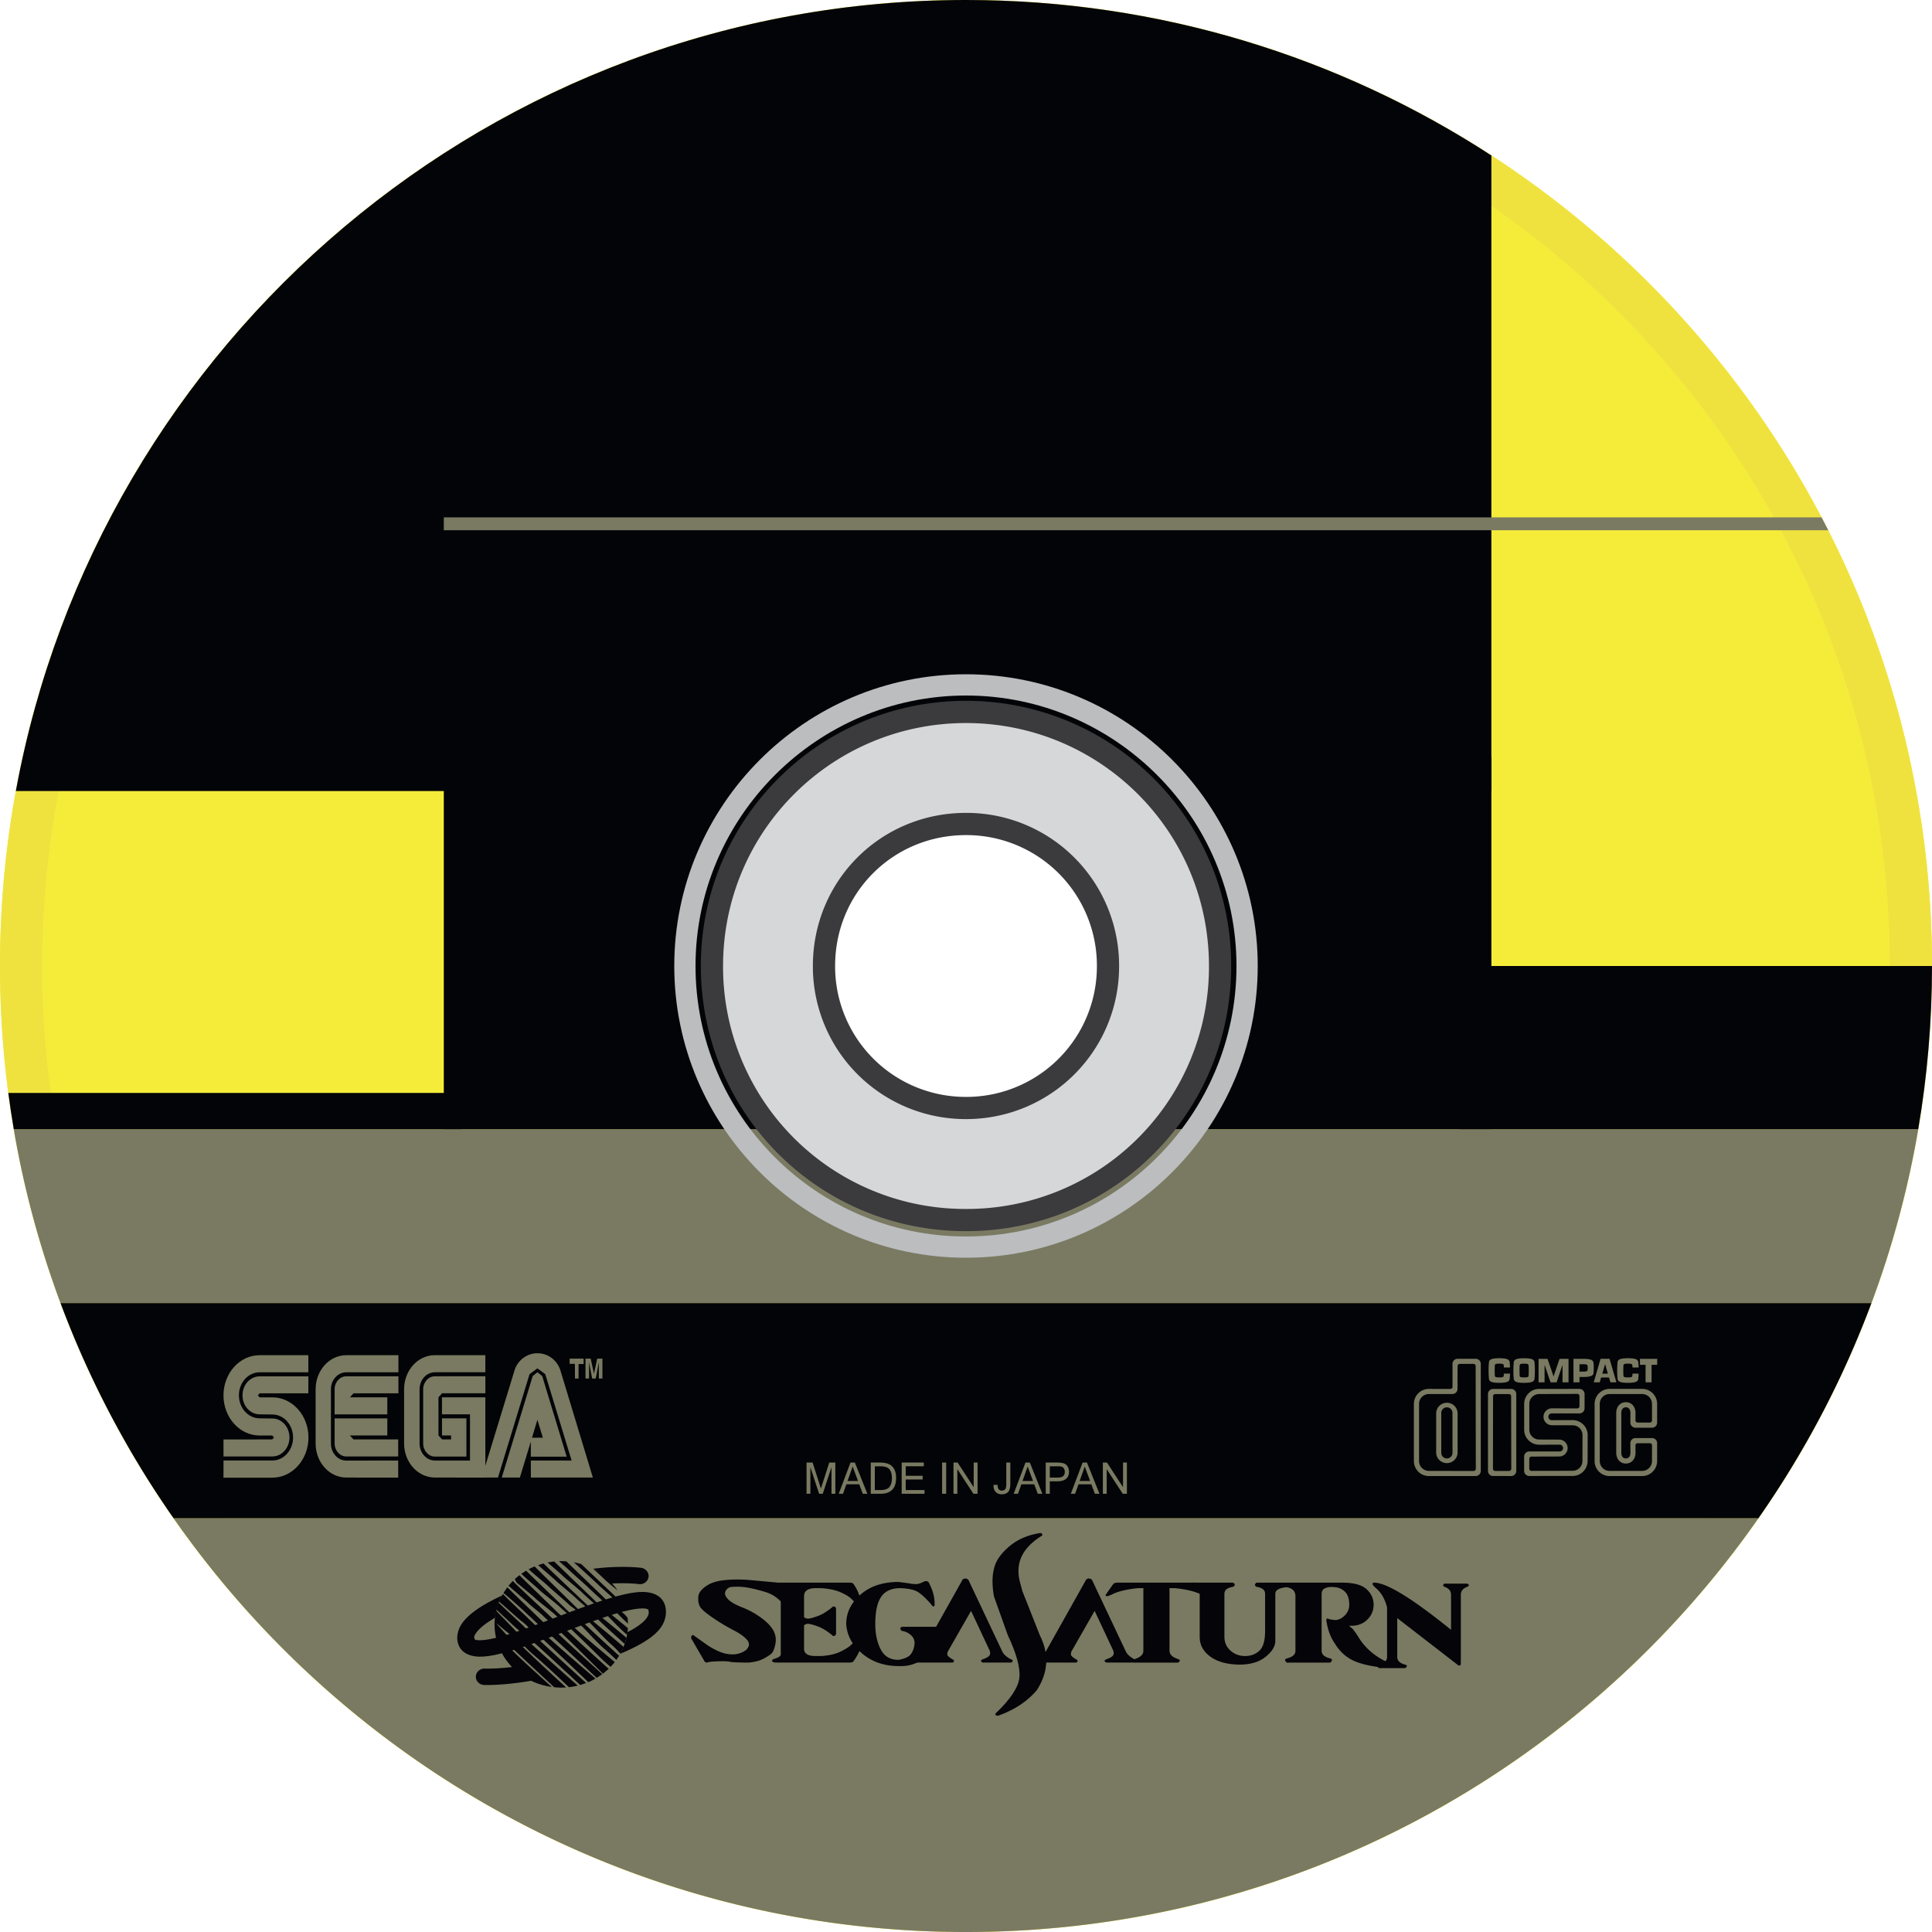 <?xml version="1.0" encoding="UTF-8" standalone="no"?>
<svg
   xmlns:dc="http://purl.org/dc/elements/1.1/"
   xmlns:cc="http://creativecommons.org/ns#"
   xmlns:rdf="http://www.w3.org/1999/02/22-rdf-syntax-ns#"
   xmlns:svg="http://www.w3.org/2000/svg"
   xmlns="http://www.w3.org/2000/svg"
   xmlns:sodipodi="http://sodipodi.sourceforge.net/DTD/sodipodi-0.dtd"
   xmlns:inkscape="http://www.inkscape.org/namespaces/inkscape"
   viewBox="0 0 200 200"
   version="1.1"
   id="svg60"
   sodipodi:docname="game.svg"
   width="200"
   height="200"
   inkscape:version="0.92.4 5da689c313, 2019-01-14">
  <defs
     id="defs64" />
  <sodipodi:namedview
     pagecolor="#ffffff"
     bordercolor="#666666"
     borderopacity="1"
     objecttolerance="10"
     gridtolerance="10"
     guidetolerance="10"
     inkscape:pageopacity="0"
     inkscape:pageshadow="2"
     inkscape:window-width="640"
     inkscape:window-height="480"
     id="namedview62"
     showgrid="false"
     inkscape:zoom="1.18"
     inkscape:cx="100"
     inkscape:cy="100"
     inkscape:window-x="0"
     inkscape:window-y="0"
     inkscape:window-maximized="0"
     inkscape:current-layer="svg60" />
  <path
     d="M 100,200 C 44.8,200 0,155.2 0,100 0,44.8 44.8,0 100,0 c 55.2,0 100,44.8 100,100 0,55.2 -44.8,100 -100,100 z m 14.7,-100 c 0,-8.1 -6.6,-14.7 -14.7,-14.7 -8.1,0 -14.7,6.7 -14.7,14.7 0,8.1 6.5,14.7 14.7,14.7 8.2,0 14.7,-6.6 14.7,-14.7 z"
     id="path2"
     inkscape:connector-curvature="0"
     style="fill:#f5ec3a" />
  <path
     d="M 188.566,53.559 C 171.825,21.73 138.425,0 100,0 44.817,0 0,44.817 0,100 c 0,55.183 44.817,100 100,100 55.183,0 100,-44.817 100,-100 0,-16.224 -3.874,-31.551 -10.746,-45.107 m 0,0 c -0.227,-0.446 -0.456,-0.891 -0.688,-1.333 m -12.651,104.57 c -17.479,22.765 -44.919,37.5 -75.915,37.5 -30.996,0 -58.333,-14.634 -75.915,-37.5 C 11.687,142.073 4.37,121.85 4.37,100 4.37,47.154 47.154,4.37 100,4.37 c 52.845,0 95.63,42.785 95.63,95.63 0,21.85 -7.317,42.073 -19.715,58.13 z"
     id="path4"
     inkscape:connector-curvature="0"
     style="fill:#efe23f" />
  <path
     d="M 176.64,157.178 H 23.36 M 10.924,134.89 h 178.153"
     id="path6"
     inkscape:connector-curvature="0"
     style="fill:#030306" />
  <path
     d="m 6.263,134.89 a 99.77,99.77 0 0 0 11.712,22.288 h 164.05 a 99.845,99.845 0 0 0 11.706,-22.281 l -0.019,-0.007 H 6.263"
     id="path8"
     inkscape:connector-curvature="0"
     style="fill:#030407" />
  <path
     d="m 45.024,151.195 c -0.876,0 -1.591,-0.792 -1.591,-1.768 v -5.609 c 0,-0.971 0.71,-1.762 1.586,-1.762 h 5.224 v -1.768 h -5.235 c -1.755,0 -3.177,1.577 -3.177,3.529 v 5.609 c 0,1.952 1.434,3.529 3.188,3.529 l 5.224,0.006 v -8.311 h -4.49 v 1.763 h 2.902 v 4.78 h -3.631 m -21.889,1.78 5.055,-0.005 c 2.066,0 3.742,-1.862 3.742,-4.157 0,-2.301 -1.676,-4.158 -3.742,-4.158 l -1.313,0.005 -0.188,-0.211 0.188,-0.211 h 5.043 l 0.002,-1.757 h -5.045 c -0.978,0 -1.771,0.876 -1.771,1.963 0,1.087 0.793,1.968 1.771,1.968 l 1.318,0.016 c 1.185,0 2.144,1.066 2.144,2.386 0,1.313 -0.959,2.379 -2.144,2.379 h -5.057 l -0.003,1.782"
     id="path10"
     inkscape:connector-curvature="0"
     style="fill:#7a7a62" />
  <path
     d="m 23.138,150.772 h 5.057 c 0.978,0 1.771,-0.881 1.771,-1.962 0,-1.088 -0.793,-1.969 -1.771,-1.969 l -1.318,-0.016 c -1.185,0 -2.144,-1.065 -2.144,-2.385 0,-1.313 0.959,-2.38 2.144,-2.38 h 5.045 l -0.002,-1.772 h -5.043 c -2.065,0 -3.742,1.862 -3.742,4.157 0,2.296 1.676,4.158 3.742,4.158 h 1.306 l 0.183,0.206 -0.183,0.2 -5.048,0.005 0.003,1.758 M 35.85,151.2 c -0.876,0 -1.593,-0.781 -1.593,-1.772 v -5.625 c 0,-0.955 0.717,-1.746 1.593,-1.746 h 5.395 v -1.768 H 35.85 c -1.755,0 -3.177,1.577 -3.177,3.529 v 5.609 c 0,1.952 1.422,3.529 3.177,3.529 l 5.371,0.006 v -1.768 L 35.85,151.2"
     id="path12"
     inkscape:connector-curvature="0"
     style="fill:#7a7a62" />
  <path
     d="m 34.641,143.818 c 0,-0.743 0.539,-1.345 1.208,-1.345 h 5.395 v 1.762 h -4.649 l -0.375,0.417 h 3.875 v 1.763 h -5.456 l 0.002,-2.597 m 1.209,6.954 c -0.667,0 -1.208,-0.602 -1.208,-1.345 L 34.64,146.83 h 5.456 v 1.768 H 36.22 l 0.375,0.412 h 4.625 v 1.762 h -5.37 m 7.958,-1.344 c 0,0.743 0.542,1.355 1.211,1.355 h 3.262 v -3.957 h -2.524 v 1.772 h 0.936 l 0.005,0.412 h -0.933 l -0.373,-0.412 -0.004,-3.951 0.375,-0.417 h 4.485 l -0.004,-1.763 -5.224,0.006 c -0.669,0 -1.211,0.602 -1.211,1.345 v 5.61 m 11.341,-6.987 0.489,-0.384 0.489,0.39 2.534,8.347 h -3.711 l 0.002,-1.963 h 1.242 l -0.561,-1.852 -1.816,5.978 h -1.876 l 3.208,-10.516"
     id="path14"
     inkscape:connector-curvature="0"
     style="fill:#7a7a62" />
  <path
     d="m 59.174,151.195 h -4.219 v 1.762 h 6.42 l -3.338,-11.012 c -0.294,-1.07 -1.256,-1.857 -2.4,-1.857 -1.142,0 -2.106,0.787 -2.398,1.857 l -3.369,11.012 h 1.681 l 3.267,-10.705 0.816,-0.602 0.814,0.602 2.726,8.943 m 1.246,-9.989 h -0.526 l -0.005,1.496 H 59.52 l -0.006,-1.518 h -0.547 l 0.005,-0.541 h 1.442 z m 1.942,1.496 h -0.369 v -1.676 l -0.321,1.676 h -0.371 l -0.322,-1.665 v 1.665 H 60.61 v -2.059 h 0.54 l 0.337,1.576 0.337,-1.576 h 0.538 z m 106.631,-0.502 -0.006,0.152 c -0.019,0.161 0,0.237 -0.466,0.237 -0.465,0 -0.447,-0.076 -0.465,-0.237 a 9.173,9.173 0 0 1 0,-0.95 c 0.018,-0.161 0,-0.237 0.465,-0.237 0.466,0 0.447,0.076 0.466,0.237 l 0.006,0.161 h 0.637 a 4.6,4.6 0 0 0 -0.018,-0.327 c -0.037,-0.323 0.09,-0.632 -1.09,-0.632 -1.181,0 -1.053,0.309 -1.09,0.632 a 6.797,6.797 0 0 0 -0.021,0.641 c 0.001,0.269 0.01,0.535 0.021,0.641 0.037,0.322 -0.091,0.632 1.09,0.632 1.18,0 1.053,-0.31 1.09,-0.632 0.007,-0.062 0.013,-0.178 0.017,-0.318 z m -7.548,-1.53 -0.621,1.814 -0.621,-1.814 -0.93,-0.005 v 2.436 h 0.621 v -1.815 l 0.621,1.815 h 0.622 l 0.616,-1.815 v 1.815 h 0.622 v -2.436 z m 8.324,-0.005 h 1.785 v 0.621 h -0.582 v 1.815 h -0.621 v -1.815 h -0.582 z m -4.788,2.436 0.712,-2.439 h 0.927 l 0.713,2.439 h -0.621 l -0.147,-0.504 h -0.815 l 0.116,-0.397 h 0.582 l -0.288,-0.992 -0.558,1.893 z m -7.203,-1.935 c 0.465,0 0.446,0.076 0.465,0.237 0.006,0.053 0.011,0.34 0.011,0.475 0.001,0.134 -0.005,0.422 -0.011,0.475 -0.019,0.161 0,0.237 -0.465,0.237 -0.466,0 -0.447,-0.076 -0.466,-0.237 a 10.73,10.73 0 0 1 0,-0.95 c 0.019,-0.161 0,-0.237 0.466,-0.237 v -0.561 c -1.18,0 -1.053,0.309 -1.089,0.632 a 6.709,6.709 0 0 0 -0.022,0.641 c 0.001,0.269 0.01,0.535 0.022,0.641 0.036,0.322 -0.091,0.632 1.089,0.632 1.181,0 1.054,-0.31 1.09,-0.632 0.012,-0.105 0.021,-0.372 0.022,-0.641 a 7.484,7.484 0 0 0 -0.022,-0.641 c -0.036,-0.323 0.091,-0.632 -1.09,-0.632 z m -2.098,1.034 -0.007,0.152 c -0.018,0.161 0,0.237 -0.465,0.237 -0.466,0 -0.447,-0.076 -0.466,-0.237 a 9.403,9.403 0 0 1 0,-0.95 c 0.019,-0.161 0,-0.237 0.466,-0.237 0.466,0 0.447,0.076 0.465,0.237 l 0.007,0.161 h 0.637 a 4.6,4.6 0 0 0 -0.018,-0.327 c -0.037,-0.323 0.09,-0.632 -1.09,-0.632 -1.181,0 -1.054,0.309 -1.09,0.632 a 6.797,6.797 0 0 0 -0.021,0.641 c 10e-4,0.269 0.01,0.535 0.021,0.641 0.036,0.322 -0.091,0.632 1.09,0.632 1.18,0 1.053,-0.31 1.09,-0.632 0.007,-0.062 0.013,-0.178 0.017,-0.318 z m 8.206,0.343 h -0.377 v -0.556 l 0.377,-0.002 c 0.466,0 0.451,-0.076 0.47,-0.237 0.006,-0.053 0.004,-0.01 0.004,-0.145 -0.001,-0.134 0.002,-0.088 -0.004,-0.141 -0.019,-0.161 -0.004,-0.237 -0.47,-0.237 l -0.377,0.001 0.001,1.871 h -0.623 v -2.433 h 0.999 c 1.181,0 1.051,0.31 1.095,0.632 0.005,0.038 0.005,0.214 0.005,0.309 l -0.005,0.309 c -0.03,0.323 0.086,0.629 -1.095,0.629 z m -12.079,9.728 -3.888,-0.005 a 1.019,1.019 0 0 1 -1.019,-1.019 v -5.917 c 0,-0.563 0.456,-1.019 1.019,-1.019 l 2.434,-0.003 a 0.53,0.53 0 0 0 0.529,-0.529 l 0.007,-2.366 c 0,-0.122 0.1,-0.222 0.222,-0.222 h 1.427 c 0.122,0 0.222,0.1 0.222,0.222 l 0.015,10.637 c 0,0.122 -0.1,0.222 -0.222,0.222 l -0.746,-0.001 -0.018,0.528 h 0.973 a 0.53,0.53 0 0 0 0.529,-0.529 v -11.082 a 0.529,0.529 0 0 0 -0.529,-0.529 h -1.871 a 0.528,0.528 0 0 0 -0.529,0.529 l 0.003,2.372 c 0,0.122 -0.1,0.222 -0.223,0.222 l -2.223,-0.004 c -0.857,0 -1.553,0.694 -1.553,1.553 v 5.917 c 0,0.857 0.695,1.553 1.553,1.553 l 3.87,-10e-4 z"
     id="path16"
     inkscape:connector-curvature="0"
     style="fill:#7a7a62" />
  <path
     d="m 150.362,150.093 v -3.828 a 0.581,0.581 0 0 0 -1.162,0 v 4.133 a 0.581,0.581 0 0 0 1.162,0 v -0.305 l 0.528,0.019 v 0.286 a 1.11,1.11 0 0 1 -2.218,0 v -4.133 a 1.11,1.11 0 0 1 2.217,0 l 10e-4,3.847 z m 5.14,2.178 h -0.728 a 0.223,0.223 0 0 1 -0.222,-0.222 l 0.009,-7.511 c 0,-0.123 0.1,-0.223 0.222,-0.223 h 1.427 c 0.122,0 0.222,0.1 0.222,0.223 l 0.015,7.511 c 0,0.122 -0.1,0.222 -0.222,0.222 h -0.723 v 0.526 l 0.933,0.001 a 0.53,0.53 0 0 0 0.529,-0.529 v -7.957 a 0.53,0.53 0 0 0 -0.529,-0.529 h -1.871 a 0.53,0.53 0 0 0 -0.529,0.529 l -0.001,7.955 c 0,0.292 0.235,0.529 0.527,0.529 l 0.941,0.001 z m 6.721,-6.476 -1.567,-0.002 a 0.873,0.873 0 0 0 0,1.746 l 2.146,0.006 c 0.563,0 1.019,0.456 1.019,1.019 l -0.007,2.673 c 0,0.563 -0.456,1.019 -1.019,1.019 l -4.262,0.008 a 0.223,0.223 0 0 1 -0.223,-0.222 v -1.035 c 0,-0.123 0.1,-0.223 0.223,-0.223 l 2.904,-0.009 a 0.874,0.874 0 0 0 0,-1.747 l -2.103,-0.008 a 1.019,1.019 0 0 1 -1.019,-1.019 v -2.67 c 0,-0.563 0.456,-1.019 1.019,-1.019 l 3.95,-0.019 c 0.123,0 0.222,0.099 0.222,0.222 l 0.001,1.059 c 0,0.122 -0.1,0.222 -0.223,0.222 l -1.061,-0.001 -0.019,0.521 h 1.3 a 0.527,0.527 0 0 0 0.529,-0.527 l 0.002,-1.482 a 0.529,0.529 0 0 0 -0.529,-0.529 l -4.171,0.002 c -0.857,0 -1.553,0.694 -1.553,1.553 v 2.67 c 0,0.857 0.695,1.553 1.553,1.553 l 2.103,-0.004 a 0.352,0.352 0 1 1 0,0.703 l -3.131,-0.001 a 0.53,0.53 0 0 0 -0.529,0.529 l 0.001,1.48 c 0,0.292 0.236,0.529 0.528,0.529 l 4.488,-0.001 c 0.857,0 1.553,-0.695 1.553,-1.553 l 0.007,-2.673 c 0,-0.857 -0.694,-1.553 -1.553,-1.553 l -2.146,0.006 a 0.352,0.352 0 1 1 0,-0.703 l 1.549,0.001 z m 7.898,1.468 h 0.673 a 0.222,0.222 0 0 0 0.222,-0.222 l -0.003,-1.71 c 0,-0.563 -0.456,-1.019 -1.019,-1.019 h -3.367 c -0.563,0 -1.019,0.456 -1.019,1.019 v 5.917 c 0,0.563 0.456,1.019 1.019,1.019 h 3.367 c 0.563,0 1.019,-0.456 1.019,-1.019 l 0.003,-1.626 c 0,-0.123 -0.1,-0.222 -0.222,-0.222 h -1.271 a 0.222,0.222 0 0 0 -0.222,0.222 l 0.007,0.775 c 0,0.612 -0.386,1.109 -0.998,1.109 -0.612,0 -0.998,-0.497 -0.998,-1.109 v -4.133 c 0,-0.612 0.386,-1.109 0.998,-1.109 0.613,0 0.998,0.497 0.998,1.109 l -0.007,0.776 c 0,0.123 0.1,0.222 0.222,0.222 h 0.598 l -0.019,0.534 h -0.799 a 0.53,0.53 0 0 1 -0.529,-0.529 l 0.007,-1.003 c 0,-0.32 -0.149,-0.581 -0.471,-0.581 -0.32,0 -0.47,0.261 -0.47,0.581 v 4.133 c 0,0.32 0.149,0.581 0.47,0.581 0.321,0 0.471,-0.26 0.471,-0.581 l -0.007,-1.002 c 0,-0.292 0.237,-0.528 0.529,-0.528 h 1.715 c 0.293,0 0.529,0.236 0.529,0.528 l -0.001,1.853 c 0,0.857 -0.695,1.553 -1.553,1.553 h -3.367 a 1.553,1.553 0 0 1 -1.553,-1.553 v -5.917 c 0,-0.858 0.695,-1.553 1.553,-1.553 h 3.367 c 0.857,0 1.553,0.694 1.553,1.553 l 0.001,1.937 a 0.529,0.529 0 0 1 -0.529,0.529 h -0.916 z"
     id="path18"
     inkscape:connector-curvature="0"
     style="fill:#7a7a62" />
  <path
     d="M 154.388,16.094 C 138.728,5.915 120.048,0 100,0 51,0 10.174,35.336 1.639,81.89 H 154.387 V 16.095"
     id="path20"
     inkscape:connector-curvature="0"
     style="fill:#030408" />
  <path
     d="m 193.731,134.896 a 99.253,99.253 0 0 0 4.846,-18.007 H 1.422 1.423 a 99.153,99.153 0 0 0 4.843,17.998 l -0.004,0.002 H 193.73 m -11.705,22.289 H 17.975 C 36.059,183.057 66.07,200 100,200 c 33.93,0 63.942,-16.943 82.025,-42.822 z"
     id="path22"
     inkscape:connector-curvature="0"
     style="fill:#7a7a62" />
  <path
     d="m 51.96,165.169 c -0.545,0.253 -1.06,0.514 -1.534,0.78 -1.054,0.598 -1.916,1.222 -2.491,1.958 -0.576,0.738 -0.827,1.758 -0.351,2.612 0.406,0.725 1.276,0.971 2.056,0.978 0.779,0.007 1.637,-0.163 2.599,-0.421 1.926,-0.516 4.249,-1.417 6.537,-2.285 2.289,-0.867 4.548,-1.703 6.197,-2.077 0.821,-0.188 1.498,-0.245 1.849,-0.197 l 0.271,0.08 0.026,0.052 c 0.082,0.321 0.042,0.524 -0.168,0.836 -0.211,0.311 -0.64,0.692 -1.296,1.089 -0.213,0.129 -0.45,0.259 -0.706,0.391 -0.113,1.016 -0.574,1.933 -0.727,2.227 0.914,-0.383 1.717,-0.775 2.394,-1.184 0.788,-0.474 1.419,-0.979 1.843,-1.605 0.424,-0.625 0.593,-1.406 0.403,-2.15 -0.1,-0.394 -0.35,-0.769 -0.685,-1.008 -0.334,-0.241 -0.719,-0.355 -1.104,-0.408 -0.766,-0.105 -1.588,0.015 -2.52,0.228 -1.864,0.424 -4.147,1.28 -6.441,2.152 -2.296,0.87 -4.602,1.755 -6.361,2.227 -0.879,0.236 -1.627,0.361 -2.096,0.357 -0.469,-0.005 -0.487,-0.075 -0.487,-0.076 -0.134,-0.24 -0.127,-0.376 0.207,-0.804 0.321,-0.412 0.978,-0.937 1.862,-1.448 0.227,-1.253 0.396,-1.675 0.723,-2.304 z"
     id="path24"
     inkscape:connector-curvature="0"
     style="fill:#040409" />
  <path
     d="m 58.105,161.603 -0.234,0.011 c 0.458,0.397 0.879,0.76 1.051,0.928 0.329,0.323 1.614,1.438 2.025,1.845 a 80.74,80.74 0 0 0 1.499,1.381 c 0.337,0.301 0.221,0.063 0.661,0.477 0.719,0.676 1.253,1.241 1.904,1.839 l -0.032,-0.563 c -0.271,-0.481 -0.842,-0.79 -1.248,-1.117 -0.253,-0.203 -0.477,-0.297 -0.658,-0.479 l -0.611,-0.598 c -0.061,-0.079 -2.338,-2.246 -3.842,-3.702 z m -0.736,0.04 -0.682,0.101 c 0.626,0.554 1.329,1.144 1.563,1.375 0.327,0.322 1.627,1.362 2.036,1.768 0.276,0.268 0.945,0.872 1.333,1.216 0.339,0.302 0.376,0.304 0.816,0.719 0.855,0.805 1.456,1.518 2.296,2.251 l 0.185,0.166 c 0.042,-0.23 0.068,-0.462 0.084,-0.695 -0.68,-0.561 -1.459,-1.203 -2.133,-1.746 -0.253,-0.203 -0.477,-0.298 -0.658,-0.479 l -0.611,-0.598 c -0.07,-0.088 -2.774,-2.66 -4.229,-4.078 z m 2.04,0.084 c 0.542,0.508 2.133,1.939 2.504,2.307 0.274,0.268 1.24,1.115 1.627,1.461 0.337,0.301 -0.011,-0.059 0.429,0.354 0.313,0.296 0.59,0.566 0.858,0.833 l -0.179,-0.605 -0.105,-0.081 c -0.253,-0.204 -0.477,-0.299 -0.659,-0.479 l -0.074,-0.151 c -0.055,-0.07 -2.028,-1.925 -3.634,-3.452 a 6.448,6.448 0 0 0 -0.767,-0.187 z m -3.146,0.121 -0.553,0.169 c 0.684,0.616 1.582,1.365 1.853,1.632 0.327,0.323 1.625,1.363 2.036,1.769 0.276,0.267 0.803,0.704 1.19,1.048 0.337,0.302 0.237,0.35 0.677,0.765 0.858,0.805 1.738,1.639 2.575,2.373 l 0.625,0.576 0.182,-0.639 a 183.344,183.344 0 0 0 -2.681,-2.216 c -0.252,-0.203 -0.374,-0.395 -0.558,-0.575 l -0.698,-0.481 c -0.078,-0.094 -3.313,-3.123 -4.648,-4.421 z m -0.922,0.305 -0.616,0.289 c 0.691,0.644 1.773,1.5 2.081,1.803 0.328,0.324 1.658,1.432 2.068,1.837 0.276,0.268 0.395,0.287 0.782,0.632 0.337,0.301 0.669,0.577 1.108,0.991 0.858,0.806 1.714,1.829 2.552,2.562 0.342,0.299 0.659,0.637 0.906,0.924 0.124,-0.227 0.237,-0.46 0.334,-0.699 a 136.124,136.124 0 0 0 -3.136,-2.635 c -0.253,-0.204 -0.316,-0.396 -0.5,-0.577 l -0.9,-0.521 c -0.08,-0.1 -3.569,-3.485 -4.679,-4.606 z m 6.074,0.26 a 69.775,69.775 0 0 1 1.312,1.212 c 0.198,0.191 0.753,0.646 1.201,1.018 a 6.76,6.76 0 0 0 -2.513,-2.23 z m -6.949,0.181 -0.502,0.326 0.001,0.001 c 0.688,0.646 1.544,1.35 1.856,1.659 0.328,0.322 1.795,1.431 2.204,1.835 0.277,0.268 0.282,0.25 0.669,0.595 0.337,0.301 0.782,0.615 1.222,1.028 0.858,0.806 1.714,1.829 2.552,2.563 a 35.763,35.763 0 0 1 1.34,1.234 l 0.282,-0.429 c -0.961,-0.873 -3.231,-2.947 -4.264,-3.971 l -0.766,-0.4 c -0.081,-0.104 -3.716,-3.545 -4.594,-4.441 z m -0.699,0.468 -0.469,0.395 0.142,0.322 c 0.673,0.594 1.639,1.35 1.953,1.659 0.328,0.322 1.793,1.431 2.204,1.837 0.275,0.268 0.282,0.248 0.669,0.593 0.996,0.887 2.578,2.435 3.727,3.577 0.508,0.504 0.974,0.905 1.219,1.109 l 0.432,-0.498 c -0.216,-0.177 -3.85,-3.176 -5.127,-4.445 l -0.757,-0.65 c -0.079,-0.098 -2.919,-2.821 -3.993,-3.899 z m -0.685,0.598 -0.44,0.488 c 0.664,0.593 1.781,1.538 2.117,1.869 0.327,0.321 1.114,0.907 1.523,1.312 0.275,0.268 0.792,0.762 1.18,1.107 0.996,0.887 2.599,2.487 3.75,3.63 0.632,0.63 1.077,1.06 1.211,1.19 l 0.59,-0.498 c -0.411,-0.369 -4.158,-3.75 -5.402,-4.987 l -0.328,-0.135 c -0.084,-0.107 -3.447,-3.199 -4.201,-3.976 z m -0.564,0.653 -0.4,0.587 a 52.114,52.114 0 0 1 2.265,2.004 c 0.291,0.289 0.466,0.422 0.695,0.649 l 0.557,0.527 c 0.275,0.267 0.096,0.041 0.483,0.386 1.537,1.369 5.208,4.81 5.655,5.229 l 0.577,-0.384 c -0.484,-0.437 -4.143,-3.738 -5.372,-4.961 l -0.728,-0.408 c -0.082,-0.103 -2.888,-2.767 -3.732,-3.629 z m -0.463,0.69 c -0.15,0.254 -0.28,0.518 -0.394,0.787 0.556,0.462 1.943,1.737 2.353,2.05 0.363,0.277 0.417,0.344 0.648,0.57 0.199,0.268 0.62,0.444 0.768,0.574 1.539,1.372 5.056,4.751 5.472,5.153 0.258,-0.109 0.505,-0.232 0.745,-0.37 -0.577,-0.492 -4.763,-4.07 -5.99,-5.29 l -1,-0.961 c -0.085,-0.107 -1.941,-1.821 -2.602,-2.513 z m -0.432,0.895 c -0.092,0.242 -0.17,0.489 -0.233,0.741 0.487,0.409 1.978,1.89 2.413,2.199 0.42,0.301 0.113,0.132 0.343,0.359 l -0.065,-0.333 c 0.275,0.267 0.662,0.697 1.049,1.043 1.505,1.341 4.456,4.079 4.932,4.523 l 0.619,-0.206 c -0.548,-0.497 -4.708,-4.261 -5.938,-5.484 l -0.39,-0.238 c -0.003,-0.081 -2.111,-1.946 -2.73,-2.604 z m -0.257,0.843 a 6.226,6.226 0 0 0 -0.171,1.412 c 0.004,3.256 2.528,6.015 5.927,6.479 -1.279,-1.143 -3.43,-3.084 -4.295,-3.986 l -0.741,0.022 c -0.023,-0.762 -0.157,-1.109 -0.104,-1.106 0.041,0.003 0.194,0.216 0.598,0.611 0.682,0.67 3.403,3.201 4.786,4.486 0.245,0.027 0.492,0.042 0.74,0.045 l 0.495,-0.023 c -1.031,-0.946 -3.645,-3.357 -4.699,-4.405 L 52.6,169.43 51.375,168.056 c 0.187,0.084 0.904,0.756 1.406,1.114 0.42,0.299 0.657,0.411 0.887,0.639 l 0.423,0.402 c 0.275,0.267 0.629,0.654 1.024,0.99 1.308,1.114 3.047,2.755 3.782,3.455 a 7.18,7.18 0 0 0 0.911,-0.163 c -0.693,-0.61 -4.744,-4.197 -5.95,-5.397 l -0.407,-0.163 c -0.002,-0.084 -1.447,-1.506 -2.047,-2.15 z"
     id="path26"
     inkscape:connector-curvature="0"
     style="fill:#040409" />
  <path
     d="m 54.044,172.428 c -2.375,0.367 -3.837,0.304 -3.837,0.304 -0.498,-0.027 -0.924,0.337 -0.947,0.811 -0.022,0.473 0.369,0.872 0.868,0.886 0,0 2.042,0.083 5.184,-0.496 -0.262,-0.412 -0.799,-0.902 -1.268,-1.505 z m 10.007,-10.221 a 25.05,25.05 0 0 0 -2.654,0.19 c 0.866,0.471 1.156,0.896 1.846,1.532 1.767,-0.099 2.86,0.054 2.86,0.054 0.493,0.076 0.956,-0.246 1.03,-0.716 0.071,-0.469 -0.276,-0.904 -0.771,-0.966 -10e-4,0.001 -0.873,-0.118 -2.311,-0.094 z m 8.874,9.76 -1.375,-2.37 c -0.012,-0.226 0.058,-0.339 0.209,-0.339 0.55,0.39 1.005,0.717 1.362,0.97 a 7.26,7.26 0 0 0 1.281,0.716 3.47,3.47 0 0 0 1.465,0.318 2.364,2.364 0 0 0 1.346,-0.436 c 0.377,-0.357 0.418,-0.708 0.131,-1.055 -0.287,-0.342 -0.759,-0.681 -1.412,-1.016 a 19.434,19.434 0 0 1 -2.089,-1.249 c -0.738,-0.498 -1.194,-0.883 -1.362,-1.159 -0.168,-0.272 -0.23,-0.635 -0.189,-1.086 0.045,-0.451 0.431,-0.879 1.158,-1.284 0.402,-0.19 0.854,-0.315 1.354,-0.377 0.505,-0.059 1.005,-0.09 1.506,-0.09 0.5,0 1.001,0.027 1.506,0.074 l 2.5,0.229 c 0.14,0.012 0.254,0.073 0.341,0.179 l 0.451,1.911 c 0.012,0.14 -0.045,0.14 -0.168,0 -0.476,-0.525 -1.018,-0.88 -1.621,-1.07 a 15.8,15.8 0 0 0 -1.806,-0.463 6.326,6.326 0 0 0 -1.917,-0.074 c -0.25,0.086 -0.422,0.241 -0.509,0.475 -0.086,0.229 0.004,0.49 0.275,0.774 0.267,0.284 0.764,0.572 1.486,0.856 a 8.506,8.506 0 0 1 1.982,1.097 c 0.604,0.448 1.018,0.888 1.244,1.319 0.226,0.436 0.287,0.899 0.189,1.394 -0.103,0.494 -0.234,0.813 -0.398,0.961 -0.16,0.151 -0.439,0.327 -0.825,0.537 -0.39,0.206 -0.899,0.342 -1.527,0.4 -1.075,0 -1.728,-0.027 -1.945,-0.082 -0.222,-0.05 -0.62,-0.069 -1.194,-0.05 -0.579,0.016 -0.94,0.05 -1.092,0.104 -0.152,0.054 -0.271,0.018 -0.357,-0.114 z"
     id="path28"
     inkscape:connector-curvature="0"
     style="fill:#040409" />
  <path
     d="m 80.825,165.546 c 0,-0.763 -0.238,-1.206 -0.714,-1.339 -0.127,-0.059 -0.189,-0.124 -0.189,-0.194 0,-0.074 0.099,-0.133 0.3,-0.179 h 7.752 c 0.201,0 0.332,0.054 0.394,0.159 0.464,0.653 0.759,1.482 0.887,2.479 0,0.145 -0.066,0.145 -0.189,0 a 31.156,31.156 0 0 0 -0.939,-0.969 c -0.226,-0.222 -0.595,-0.443 -1.104,-0.669 -0.505,-0.226 -1.17,-0.37 -1.982,-0.429 h -0.603 c -0.805,0 -1.203,0.284 -1.203,0.856 v 2.141 a 0.605,0.605 0 0 0 0.374,0.159 c 0.152,0.012 0.484,-0.07 0.997,-0.249 0.517,-0.179 1.063,-0.518 1.638,-1.016 0.201,0 0.304,0.094 0.304,0.284 v 2.498 c 0,0.19 -0.103,0.284 -0.304,0.284 -0.575,-0.498 -1.121,-0.837 -1.638,-1.016 -0.513,-0.179 -0.845,-0.261 -0.997,-0.249 a 0.588,0.588 0 0 0 -0.374,0.159 v 2.425 c 0,0.502 0.398,0.751 1.203,0.751 h 0.603 c 0.813,-0.059 1.478,-0.214 1.982,-0.463 0.509,-0.253 0.878,-0.486 1.104,-0.705 0.226,-0.222 0.574,-0.529 1.05,-0.922 0.127,-0.128 0.189,-0.117 0.189,0.039 -0.123,0.984 -0.456,1.841 -0.998,2.568 -0.062,0.104 -0.193,0.159 -0.394,0.159 h -7.752 c -0.201,-0.047 -0.3,-0.108 -0.3,-0.179 0,-0.071 0.062,-0.137 0.189,-0.194 0.476,-0.133 0.714,-0.292 0.714,-0.482 z"
     id="path30"
     inkscape:connector-curvature="0"
     style="fill:#040409" />
  <path
     d="m 87.601,168.114 c 0,-1.172 0.497,-2.191 1.494,-3.055 0.997,-0.864 2.307,-1.296 3.923,-1.296 0.739,0.094 1.157,0.151 1.252,0.175 0.094,0.027 0.267,0.039 0.517,0.047 0.25,0.004 0.545,-0.086 0.882,-0.276 0.242,-0.059 0.398,-0.023 0.472,0.105 0.452,0.844 0.653,1.649 0.604,2.408 -0.103,0.121 -0.209,0.086 -0.32,-0.104 -0.714,-0.833 -1.297,-1.327 -1.744,-1.482 -0.451,-0.152 -1.001,-0.23 -1.662,-0.23 -0.866,0.047 -1.481,0.37 -1.851,0.974 -0.374,0.599 -0.559,1.51 -0.559,2.735 0,1.023 0.185,1.898 0.559,2.623 0.369,0.724 0.985,1.089 1.851,1.089 0.653,-0.12 1.08,-0.318 1.28,-0.599 0.201,-0.28 0.324,-0.611 0.365,-0.988 a 1.06,1.06 0 0 0 -0.349,-0.958 1.712,1.712 0 0 0 -0.956,-0.451 c -0.226,-0.202 -0.213,-0.347 0.037,-0.428 h 3.538 c 0.201,0 0.3,0.047 0.3,0.14 0,0.098 -0.086,0.19 -0.263,0.288 -0.275,1.354 -0.751,2.312 -1.42,2.872 -0.673,0.557 -1.514,0.813 -2.532,0.767 -1.485,0 -2.741,-0.433 -3.768,-1.296 -1.027,-0.861 -1.577,-1.881 -1.65,-3.06 z"
     id="path32"
     inkscape:connector-curvature="0"
     style="fill:#040409" />
  <path
     d="m 94.655,172.11 c -0.177,-0.144 -0.201,-0.257 -0.078,-0.339 0.341,-0.144 0.616,-0.373 0.829,-0.696 l 4.237,-7.545 a 0.405,0.405 0 0 1 0.279,-0.125 c 0.103,0 0.209,0.043 0.32,0.125 l 3.517,7.44 c 0.127,0.272 0.41,0.533 0.85,0.782 0.263,0.073 0.295,0.19 0.094,0.357 h -2.975 c -0.275,-0.144 -0.226,-0.272 0.152,-0.393 0.275,-0.105 0.459,-0.218 0.545,-0.339 0.086,-0.117 0.099,-0.28 0.037,-0.482 l -1.937,-4.137 -2.428,4.245 -0.021,0.18 c -0.074,0.14 0.086,0.33 0.491,0.568 0.226,0.097 0.25,0.214 0.078,0.357 h -3.99 z"
     id="path34"
     inkscape:connector-curvature="0"
     style="fill:#040409" />
  <path
     d="m 102.894,165.262 c -0.201,-1.144 -0.201,-2.094 0,-2.856 0.151,-0.759 0.656,-1.518 1.522,-2.272 0.866,-0.755 1.949,-1.233 3.254,-1.436 0.176,0 0.25,0.082 0.226,0.249 -0.977,0.596 -1.666,1.272 -2.068,2.035 -0.402,0.759 -0.5,1.615 -0.3,2.568 l 0.3,1.14 1.806,4.568 c 0.993,1.962 0.891,3.864 -0.299,5.705 -0.969,1.155 -2.298,2.035 -3.989,2.643 -0.226,0.022 -0.328,-0.047 -0.3,-0.215 1.556,-1.475 2.38,-2.72 2.483,-3.735 0.099,-1.02 -0.304,-2.482 -1.207,-4.397 z"
     id="path36"
     inkscape:connector-curvature="0"
     style="fill:#040409" />
  <path
     d="m 107.449,172.11 c -0.176,-0.144 -0.201,-0.257 -0.078,-0.339 0.341,-0.144 0.616,-0.373 0.829,-0.696 l 4.235,-7.545 a 0.406,0.406 0 0 1 0.279,-0.125 c 0.103,0 0.21,0.043 0.32,0.125 l 3.517,7.44 c 0.128,0.272 0.411,0.533 0.85,0.782 0.263,0.073 0.296,0.19 0.095,0.357 h -2.976 c -0.274,-0.144 -0.226,-0.272 0.152,-0.393 0.274,-0.105 0.459,-0.218 0.546,-0.339 0.086,-0.117 0.099,-0.28 0.037,-0.482 l -1.938,-4.137 -2.426,4.245 -0.021,0.18 c -0.073,0.14 0.087,0.33 0.488,0.568 0.227,0.097 0.251,0.214 0.078,0.357 h -3.987 z"
     id="path38"
     inkscape:connector-curvature="0"
     style="fill:#040409" />
  <path
     d="m 117.458,171.753 c 0.6,-0.191 0.903,-0.476 0.903,-0.856 v -6.491 h -0.604 c -1.202,0.129 -2.105,0.354 -2.709,0.678 -0.377,0.19 -0.578,0.202 -0.603,0.035 l 0.771,-1.105 c 0.09,-0.121 0.233,-0.179 0.435,-0.179 h 8.126 c 0.201,0 0.345,0.058 0.431,0.179 l 0.771,1.105 c -0.024,0.167 -0.226,0.155 -0.599,-0.035 -0.604,-0.323 -1.507,-0.549 -2.709,-0.678 h -0.604 v 6.491 c 0,0.381 0.3,0.665 0.903,0.856 0.226,0.073 0.226,0.19 0,0.357 h -4.515 c -0.222,-0.167 -0.222,-0.284 0.003,-0.357 z"
     id="path40"
     inkscape:connector-curvature="0"
     style="fill:#040409" />
  <path
     d="m 124.193,169.542 v -4.568 c 0,-0.377 -0.304,-0.618 -0.902,-0.712 -0.226,-0.121 -0.226,-0.261 0,-0.428 h 4.362 c 0.226,0.167 0.226,0.307 0,0.428 -0.599,0.094 -0.902,0.335 -0.902,0.712 v 4.568 c 0.024,0.545 0.242,1 0.656,1.354 0.41,0.358 0.907,0.537 1.489,0.537 0.575,0 1.063,-0.179 1.462,-0.537 0.397,-0.354 0.603,-1.039 0.606,-2.051 v -3.872 c 0,-0.377 -0.299,-0.618 -0.902,-0.712 -0.201,-0.121 -0.201,-0.261 0,-0.428 h 3.123 c 0.177,0.104 0.201,0.261 0.074,0.463 -0.825,0.074 -1.239,0.3 -1.239,0.677 v 4.837 c 0.024,0.568 -0.304,1.133 -0.981,1.686 -0.677,0.552 -1.592,0.828 -2.745,0.828 -1.28,-0.023 -2.278,-0.3 -2.996,-0.824 -0.719,-0.525 -1.089,-1.18 -1.105,-1.958 z"
     id="path42"
     inkscape:connector-curvature="0"
     style="fill:#040409" />
  <path
     d="m 133.202,171.683 c 0.604,-0.145 0.902,-0.405 0.902,-0.786 v -5.635 c 0,-0.572 -0.336,-0.891 -1.014,-0.965 -0.213,-0.145 -0.226,-0.296 -0.036,-0.463 h 5.868 c 1.198,0 2.044,0.226 2.536,0.673 0.492,0.447 0.739,0.984 0.739,1.611 0,0.63 -0.238,1.163 -0.706,1.595 -0.473,0.437 -1.075,0.627 -1.818,0.58 a 0.64,0.64 0 0 0 0.226,0.214 c 0.103,0.059 0.316,0.335 0.641,0.821 0.628,1.094 1.551,1.957 2.766,2.588 l 0.431,0.159 c 0.104,0.094 0.152,0.191 0.152,0.284 0,0.098 -0.099,0.187 -0.3,0.269 h -0.397 c -1.367,-0.144 -2.426,-0.396 -3.177,-0.767 -0.755,-0.369 -1.367,-0.953 -1.843,-1.747 -0.402,-0.572 -0.682,-1.28 -0.829,-2.125 -0.09,-0.404 -0.008,-0.529 0.242,-0.373 l 0.435,0.07 c 0.378,0.069 0.747,-0.055 1.108,-0.378 0.365,-0.327 0.546,-0.724 0.546,-1.19 0,-0.631 -0.164,-1.094 -0.488,-1.386 a 1.7,1.7 0 0 0 -1.166,-0.436 c -0.381,-0.043 -0.718,0.027 -1.005,0.206 a 0.65,0.65 0 0 0 -0.201,0.471 v 5.923 c 0,0.381 0.304,0.642 0.903,0.786 0.226,0.07 0.226,0.214 0,0.428 h -4.515 c -0.226,-0.214 -0.226,-0.357 0,-0.427 z"
     id="path44"
     inkscape:connector-curvature="0"
     style="fill:#040409" />
  <path
     d="m 150.963,172.395 -6.32,-4.888 v 4.031 c 0,0.382 0.275,0.643 0.825,0.786 0.226,0.07 0.226,0.191 0,0.358 h -2.709 c -0.226,-0.167 -0.226,-0.288 0,-0.358 0.555,-0.144 0.829,-0.404 0.829,-0.786 v -5.136 a 4.447,4.447 0 0 0 -0.459,-1.168 3.194,3.194 0 0 0 -0.648,-0.794 c -0.242,-0.202 -0.374,-0.357 -0.398,-0.463 0,-0.098 0.065,-0.144 0.188,-0.144 1.317,0.035 3.965,1.665 7.941,4.887 v -3.638 c 0,-0.382 -0.226,-0.654 -0.677,-0.821 -0.189,-0.094 -0.189,-0.202 0,-0.323 h 2.367 c 0.201,0.121 0.201,0.229 0,0.323 -0.451,0.167 -0.677,0.439 -0.677,0.821 v 7.117 c 0.001,0.18 -0.085,0.246 -0.262,0.196 z"
     id="path46"
     inkscape:connector-curvature="0"
     style="fill:#040409" />
  <path
     d="m 117.625,78.348 h 36.762 v 38.542 h -36.762 z m -71.683,0 H 81.109 V 116.89 H 45.942 Z"
     id="path48"
     inkscape:connector-curvature="0"
     style="fill:#030408" />
  <path
     d="m 100,73.7 c -14.5,0 -26.3,11.7 -26.3,26.3 0,14.6 11.7,26.3 26.3,26.3 14.6,0 26.3,-11.7 26.3,-26.3 0,-14.6 -11.8,-26.3 -26.3,-26.3 z m 0,41 c -8.1,0 -14.7,-6.5 -14.7,-14.7 0,-8.2 6.5,-14.7 14.7,-14.7 8.2,0 14.7,6.6 14.7,14.7 0,8.2 -6.6,14.7 -14.7,14.7 z"
     id="path50"
     inkscape:connector-curvature="0"
     style="fill:#d6d7d8" />
  <path
     d="M 100,73.7 V 72.55 A 27.385,27.385 0 0 0 80.601,80.561 27.346,27.346 0 0 0 72.551,100 c -0.001,7.61 3.053,14.482 8.012,19.438 4.956,4.958 11.828,8.013 19.438,8.012 7.61,10e-4 14.482,-3.054 19.438,-8.012 4.958,-4.956 8.013,-11.828 8.012,-19.438 a 27.35,27.35 0 0 0 -8.05,-19.439 27.39,27.39 0 0 0 -19.4,-8.011 v 2.299 C 113.87,74.85 125.151,86.035 125.152,100 A 25.053,25.053 0 0 1 100.001,125.15 25.052,25.052 0 0 1 74.851,100 c 0,-13.965 11.282,-25.15 25.15,-25.151 V 73.7 Z m 0,41 v -1.15 A 13.508,13.508 0 0 1 86.45,99.999 c 10e-4,-3.794 1.498,-7.17 3.938,-9.612 2.442,-2.44 5.818,-3.937 9.612,-3.938 A 13.508,13.508 0 0 1 113.55,100 13.51,13.51 0 0 1 100,113.551 v 2.298 c 4.36,10e-4 8.33,-1.753 11.198,-4.61 a 15.784,15.784 0 0 0 4.651,-11.24 15.826,15.826 0 0 0 -4.61,-11.199 15.784,15.784 0 0 0 -11.24,-4.651 c -4.406,-0.001 -8.38,1.752 -11.238,4.612 -2.86,2.858 -4.613,6.832 -4.612,11.238 a 15.784,15.784 0 0 0 4.651,11.24 15.828,15.828 0 0 0 11.198,4.61 V 114.7 Z"
     id="path52"
     inkscape:connector-curvature="0"
     style="fill:#3b3a3c" />
  <path
     d="m 100,69.8 c -16.7,0 -30.2,13.6 -30.2,30.2 0,16.6 13.5,30.2 30.2,30.2 16.7,0 30.2,-13.601 30.2,-30.2 0,-16.6 -13.5,-30.2 -30.2,-30.2 z m 0,58.2 c -15.5,0 -28,-12.601 -28,-28 0,-15.4 12.6,-28 28,-28 15.4,0 28,12.6 28,28 0,15.399 -12.5,28 -28,28 z"
     id="path54"
     inkscape:connector-curvature="0"
     style="fill:#bbbdbf" />
  <path
     d="m 1.424,116.89 h 46.307 v -3.75 H 0.858 c 0.165,1.257 0.354,2.507 0.566,3.75 M 0.82,113.14 H 0.857 M 200,100 c 0,5.756 -0.487,11.398 -1.424,16.89 H 151.095 V 100 Z"
     id="path56"
     inkscape:connector-curvature="0"
     style="fill:#030408" />
  <path
     d="M 188.572,53.556 H 45.942 v 1.333 H 189.26 l -0.006,0.002 a 93.122,93.122 0 0 0 -0.688,-1.333 M 86.475,154.634 h -0.399 v -2.746 l -0.904,2.746 h -0.377 l -0.904,-2.746 v 2.746 h -0.398 v -3.229 h 0.629 l 0.859,2.692 0.864,-2.692 h 0.63 z m 3.315,0 h -0.474 l -0.368,-0.982 H 87.62 l -0.351,0.982 h -0.444 l 1.218,-3.229 h 0.453 z m -0.965,-1.321 -0.558,-1.497 -0.532,1.497 z m 1.316,-1.908 h 1.006 c 1.078,0 1.616,0.532 1.616,1.597 0,1.088 -0.539,1.632 -1.616,1.632 h -1.006 z m 0.42,2.846 h 0.578 c 0.46,0 0.774,-0.109 0.941,-0.327 0.167,-0.218 0.251,-0.525 0.251,-0.922 0,-0.386 -0.083,-0.685 -0.25,-0.896 -0.167,-0.211 -0.481,-0.316 -0.942,-0.316 h -0.578 z m 5.145,0.383 h -2.365 v -3.229 h 2.291 v 0.384 h -1.871 v 0.986 h 1.75 v 0.383 h -1.75 v 1.093 h 1.945 z m 1.82,-3.229 h 0.422 v 3.229 h -0.422 z m 3.67,3.229 h -0.43 l -1.662,-2.548 v 2.548 h -0.398 v -3.229 h 0.428 l 1.662,2.548 v -2.548 h 0.4 z m 3.393,-1.033 c 0,0.396 -0.075,0.676 -0.225,0.841 -0.15,0.165 -0.371,0.247 -0.664,0.247 -0.263,0 -0.47,-0.081 -0.623,-0.244 -0.153,-0.163 -0.229,-0.378 -0.229,-0.646 v -0.086 h 0.422 c 0,0.394 0.144,0.591 0.431,0.591 0.151,0 0.268,-0.044 0.348,-0.13 0.081,-0.087 0.122,-0.271 0.122,-0.551 v -2.218 h 0.419 v 2.196 z m 3.315,1.033 h -0.474 l -0.368,-0.982 h -1.329 l -0.351,0.982 h -0.444 l 1.218,-3.229 h 0.453 z m -0.965,-1.321 -0.558,-1.497 -0.532,1.497 z m 1.316,-1.908 h 1.184 c 0.26,0 0.477,0.024 0.652,0.074 a 0.702,0.702 0 0 1 0.417,0.319 c 0.103,0.163 0.154,0.347 0.154,0.549 0,0.326 -0.102,0.573 -0.306,0.742 -0.203,0.169 -0.498,0.254 -0.883,0.254 h -0.798 v 1.29 h -0.42 z m 0.42,1.555 h 0.803 c 0.27,0 0.462,-0.051 0.577,-0.154 0.115,-0.103 0.172,-0.251 0.172,-0.444 0,-0.129 -0.032,-0.244 -0.095,-0.344 -0.063,-0.1 -0.144,-0.163 -0.241,-0.189 a 1.73,1.73 0 0 0 -0.421,-0.039 h -0.794 v 1.17 z m 5.142,1.674 h -0.475 l -0.367,-0.982 h -1.329 l -0.351,0.982 h -0.443 l 1.218,-3.229 h 0.453 z m -0.966,-1.321 -0.558,-1.497 -0.532,1.497 z m 3.807,1.321 h -0.431 l -1.662,-2.548 v 2.548 h -0.398 v -3.229 h 0.428 l 1.662,2.548 v -2.548 h 0.401 z"
     id="path58"
     inkscape:connector-curvature="0"
     style="fill:#7a7a62" />
</svg>
